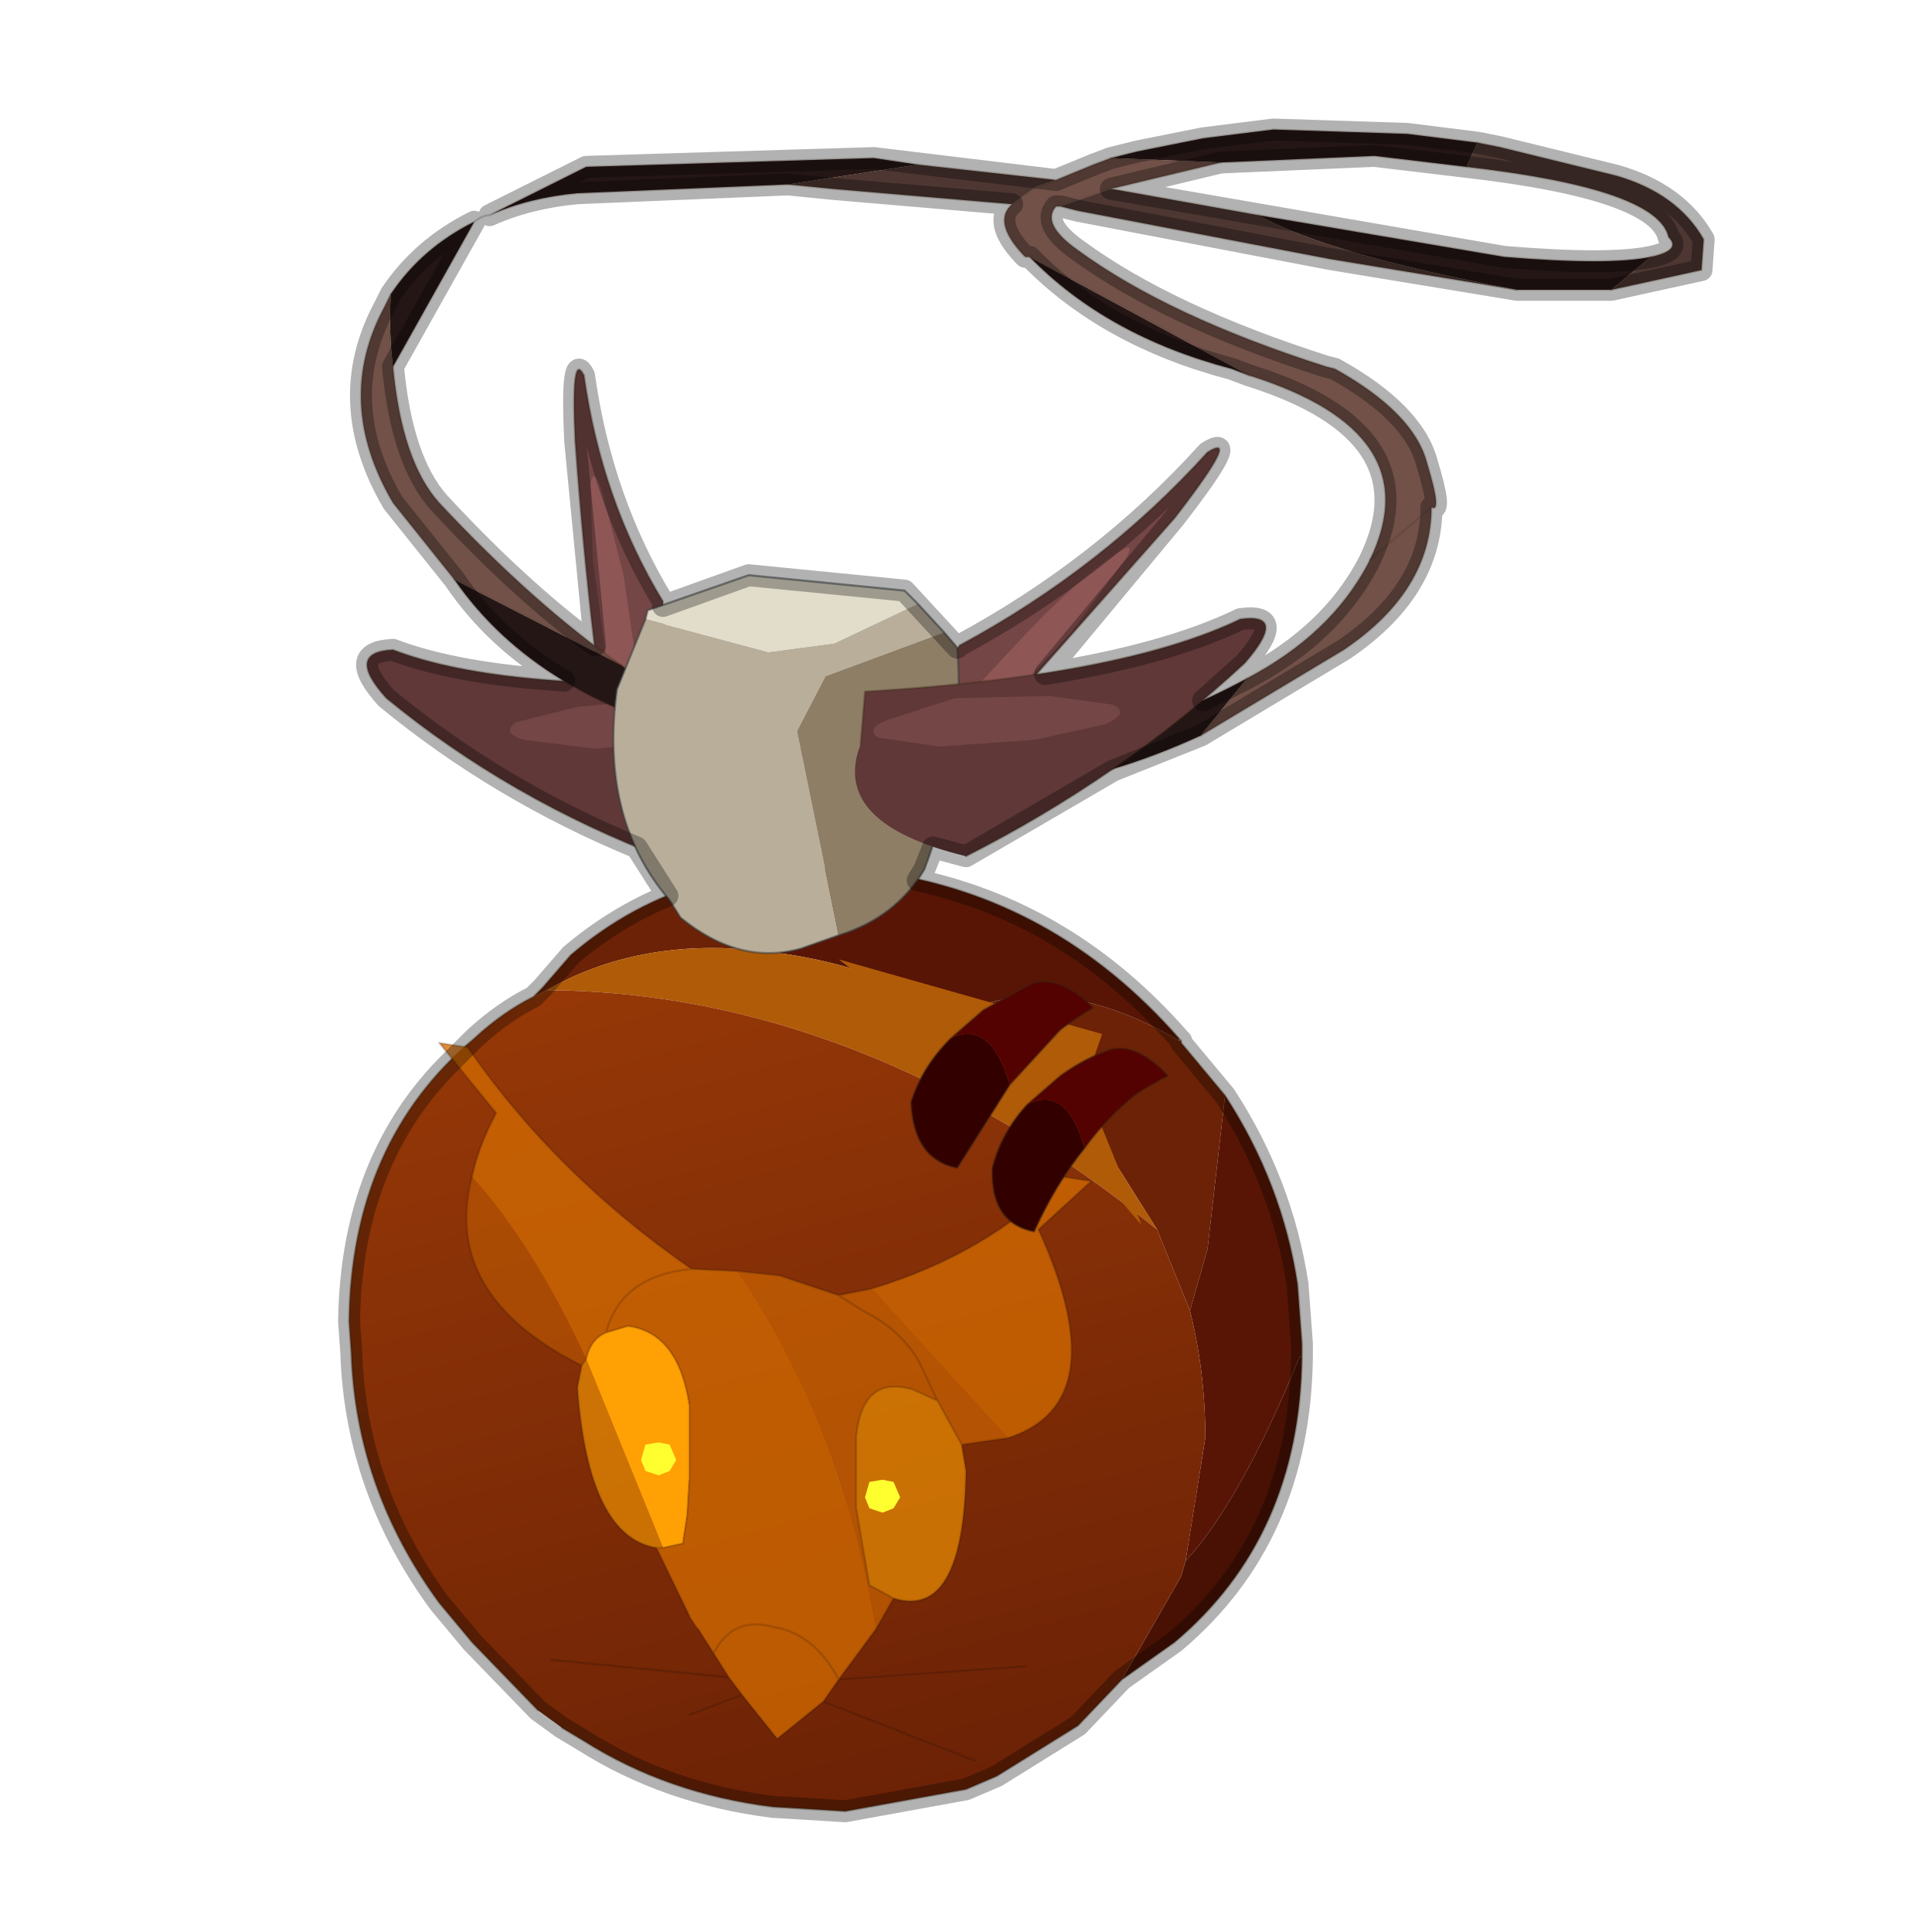 <?xml version="1.0" encoding="UTF-8" standalone="no"?>
<svg xmlns:xlink="http://www.w3.org/1999/xlink" height="440.0px" width="440.0px" xmlns="http://www.w3.org/2000/svg">
  <g transform="matrix(10.0, 0.0, 0.0, 10.0, 0.0, 0.0)">
    <use height="44.0" transform="matrix(1.0, 0.0, 0.0, 1.0, 0.0, 0.0)" width="44.0" xlink:href="#shape0"/>
  </g>
  <defs>
    <g id="shape0" transform="matrix(1.0, 0.0, 0.0, 1.0, 0.0, 0.0)">
      <path d="M44.0 44.0 L0.0 44.0 0.0 0.0 44.0 0.0 44.0 44.0" fill="#43adca" fill-opacity="0.0" fill-rule="evenodd" stroke="none"/>
      <path d="M19.45 20.05 Q19.85 17.0 21.85 14.7 25.1 12.95 27.5 10.3 28.3 9.8 26.75 11.8 L19.45 20.05" fill="#754646" fill-rule="evenodd" stroke="none"/>
      <path d="M21.85 14.7 Q25.1 12.95 27.5 10.3 28.3 9.8 26.75 11.8 L19.45 20.05" fill="none" stroke="#382510" stroke-linecap="round" stroke-linejoin="round" stroke-opacity="0.302" stroke-width="0.05"/>
      <path d="M20.4 18.3 Q19.7 18.9 19.95 18.35 L21.3 16.65 23.35 14.45 Q24.55 13.2 25.3 12.7 25.9 12.25 25.65 12.7 L24.4 14.4 22.25 16.7 20.4 18.3" fill="#8f5656" fill-rule="evenodd" stroke="none"/>
      <path d="M26.85 23.65 L26.9 23.7 26.85 23.7 26.85 23.65" fill="#a09176" fill-rule="evenodd" stroke="none"/>
      <path d="M26.85 23.7 L26.9 23.7 26.9 23.75 27.9 24.95 27.5 28.45 27.1 29.85 26.35 28.0 25.25 26.25 24.65 25.5 Q23.3 24.05 21.8 23.1 24.05 22.05 26.85 23.7 M12.15 22.7 L12.35 22.5 13.0 21.75 Q15.75 19.4 19.7 19.85 L17.3 21.65 Q14.55 21.35 12.45 22.55 L12.15 22.7" fill="#6c2206" fill-rule="evenodd" stroke="none"/>
      <path d="M26.85 23.65 L26.85 23.7 Q24.05 22.05 21.8 23.1 19.95 22.0 17.7 21.7 L17.3 21.65 19.7 19.85 19.95 19.85 Q24.0 20.4 26.85 23.65 M27.9 24.95 Q29.2 26.95 29.55 29.25 L29.65 30.6 29.65 30.9 29.6 30.9 Q28.25 34.2 27.0 35.55 L27.45 32.75 Q27.45 31.25 27.1 29.85 L27.5 28.45 27.9 24.95" fill="#581505" fill-rule="evenodd" stroke="none"/>
      <path d="M29.65 30.9 Q29.6 35.0 26.75 37.4 L25.55 38.25 26.9 35.9 27.0 35.55 Q28.25 34.2 29.6 30.9 L29.65 30.9" fill="#481104" fill-rule="evenodd" stroke="none"/>
      <path d="M21.8 23.1 Q23.3 24.05 24.65 25.5 L25.25 26.25 26.35 28.0 Q19.65 22.6 12.45 22.55 14.55 21.35 17.3 21.65 L17.7 21.7 Q19.95 22.0 21.8 23.1" fill="#b05b08" fill-rule="evenodd" stroke="none"/>
      <path d="M25.55 38.25 L24.55 39.3 22.7 40.45 22.0 40.75 19.25 41.25 17.6 41.15 Q15.2 40.85 13.3 39.65 L12.8 39.35 12.25 38.95 10.75 37.4 10.0 36.5 Q8.1 33.9 8.0 30.8 L7.95 30.1 Q8.0 26.0 10.8 23.65 11.45 23.05 12.15 22.7 L12.45 22.55 Q19.65 22.6 26.35 28.0 L27.1 29.85 Q27.45 31.25 27.45 32.75 L27.0 35.55 26.9 35.9 25.55 38.25" fill="url(#gradient0)" fill-rule="evenodd" stroke="none"/>
      <path d="M26.9 23.7 L26.85 23.65 M26.9 23.7 L26.9 23.75 27.9 24.95 Q29.2 26.95 29.55 29.25 L29.65 30.6 29.65 30.9 Q29.6 35.0 26.75 37.4 L25.55 38.25 24.55 39.3 22.7 40.45 22.0 40.75 19.25 41.25 17.6 41.15 Q15.2 40.85 13.3 39.65 L12.8 39.35 M12.25 38.95 L10.75 37.4 10.0 36.5 Q8.1 33.9 8.0 30.8 L7.95 30.1 Q8.0 26.0 10.8 23.65 11.45 23.05 12.15 22.7 L12.35 22.5 13.0 21.75 Q15.75 19.4 19.7 19.85 L19.95 19.85 Q24.0 20.4 26.85 23.65" fill="none" stroke="#382510" stroke-linecap="round" stroke-linejoin="round" stroke-opacity="0.302" stroke-width="0.05"/>
      <path d="M14.15 18.8 Q13.45 14.95 13.1 10.05 13.0 7.95 13.3 8.55 13.7 11.4 15.1 13.7 15.35 16.15 14.15 18.8" fill="#754646" fill-rule="evenodd" stroke="none"/>
      <path d="M15.1 13.7 Q13.7 11.4 13.3 8.55 13.0 7.95 13.1 10.05 13.45 14.95 14.15 18.8" fill="none" stroke="#382510" stroke-linecap="round" stroke-linejoin="round" stroke-opacity="0.302" stroke-width="0.05"/>
      <path d="M14.35 17.1 Q14.55 17.8 14.65 17.25 L14.55 15.5 14.2 13.1 13.7 11.15 Q13.5 10.6 13.45 11.05 L13.5 12.75 13.85 15.3 14.35 17.1" fill="#8f5656" fill-rule="evenodd" stroke="none"/>
      <path d="M15.15 19.55 Q11.6 18.2 8.8 15.9 7.85 14.85 8.95 14.8 11.55 15.8 17.3 15.5 L17.55 15.75 Q18.45 16.8 15.15 19.55" fill="#603838" fill-rule="evenodd" stroke="none"/>
      <path d="M17.55 15.75 L17.3 15.5 Q11.55 15.8 8.95 14.8 7.85 14.85 8.8 15.9 11.6 18.2 15.15 19.55" fill="none" stroke="#382510" stroke-linecap="round" stroke-linejoin="round" stroke-opacity="0.302" stroke-width="0.05"/>
      <path d="M13.55 17.05 L15.65 16.85 17.0 16.55 Q17.3 16.3 16.8 16.15 L15.25 15.9 13.15 16.1 11.75 16.45 Q11.4 16.7 11.95 16.85 L13.55 17.05" fill="#754646" fill-rule="evenodd" stroke="none"/>
      <path d="M33.65 3.25 L33.4 3.8 31.3 3.55 27.8 3.7 25.3 3.6 25.9 3.45 27.4 3.15 29.0 2.95 32.05 3.05 33.65 3.25 M37.6 5.85 L36.7 6.6 36.5 6.6 34.55 6.6 Q30.25 5.8 28.65 4.9 L34.25 5.85 Q36.65 6.05 37.6 5.85 M27.35 16.75 Q23.1 18.7 20.4 17.35 24.7 17.45 28.4 15.45 L27.35 16.75 M17.75 17.1 L16.45 16.9 Q12.25 15.95 10.35 13.2 L14.15 15.15 14.35 15.3 Q16.05 16.45 17.75 17.05 L17.75 17.1 M8.9 6.7 Q9.6 5.65 10.8 5.05 L8.95 8.35 Q8.85 7.6 8.9 6.7 M11.15 4.9 L13.35 3.8 19.9 3.6 20.9 3.75 17.95 4.2 13.15 4.4 Q12.05 4.5 11.15 4.9 M28.45 8.55 L28.05 8.4 Q25.2 7.65 23.45 5.85 L28.45 8.55" fill="#251616" fill-rule="evenodd" stroke="none"/>
      <path d="M24.15 4.7 L24.05 4.7 Q23.7 5.1 24.55 5.7 26.6 7.2 30.2 8.35 L30.4 8.4 Q32.2 9.4 32.5 10.55 32.85 11.7 32.6 11.55 32.6 13.45 30.6 14.8 L27.35 16.75 28.4 15.45 Q30.3 14.45 31.15 12.85 L31.2 12.75 Q32.6 9.85 28.45 8.55 L23.45 5.85 23.35 5.85 23.3 5.8 Q22.6 5.05 23.05 4.65 L23.6 4.25 24.05 4.1 24.9 3.75 25.3 3.6 27.8 3.7 25.3 4.3 24.15 4.7 M10.35 13.2 L8.95 11.45 Q7.6 9.15 8.75 7.0 L8.9 6.7 Q8.85 7.6 8.95 8.35 9.15 10.5 10.0 11.45 12.15 13.75 14.15 15.15 L10.35 13.2 M32.6 11.55 L31.2 12.75 32.6 11.55" fill="#715148" fill-rule="evenodd" stroke="none"/>
      <path d="M33.65 3.25 L34.15 3.35 36.8 4.0 Q38.2 4.4 38.8 5.45 L38.75 6.15 36.7 6.6 37.6 5.85 Q38.3 5.7 38.0 5.4 37.75 4.3 33.4 3.8 L33.65 3.25 M34.55 6.6 L30.3 5.9 24.55 4.8 24.15 4.7 25.3 4.3 28.65 4.9 Q30.25 5.8 34.55 6.6 M20.9 3.75 L24.05 4.1 23.6 4.25 23.05 4.65 18.95 4.3 17.95 4.2 20.9 3.75" fill="#4e3732" fill-rule="evenodd" stroke="none"/>
      <path d="M36.7 6.6 L38.75 6.15 38.8 5.45 Q38.2 4.4 36.8 4.0 L34.15 3.35 33.65 3.25 M33.4 3.8 Q37.75 4.3 38.0 5.4 38.3 5.7 37.6 5.85 36.65 6.05 34.25 5.85 L28.65 4.9 25.3 4.3 27.8 3.7 31.3 3.55 33.4 3.8 M36.7 6.6 L36.5 6.6 34.55 6.6 30.3 5.9 24.55 4.8 24.15 4.7 24.05 4.7 Q23.7 5.1 24.55 5.7 26.6 7.2 30.2 8.35 L30.4 8.4 Q32.2 9.4 32.5 10.55 32.85 11.7 32.6 11.55 32.6 13.45 30.6 14.8 L27.35 16.75 Q23.1 18.7 20.4 17.35 L17.95 17.15 17.75 17.1 16.45 16.9 Q12.25 15.95 10.35 13.2 L8.95 11.45 Q7.6 9.15 8.75 7.0 L8.9 6.7 Q9.6 5.65 10.8 5.05 11.0 4.9 11.15 4.9 L13.35 3.8 19.9 3.6 20.9 3.75 24.05 4.1 24.9 3.75 25.3 3.6 25.9 3.45 27.4 3.15 29.0 2.95 32.05 3.05 33.65 3.25 M23.45 5.85 L23.35 5.85 23.3 5.8 Q22.6 5.05 23.05 4.65 L18.95 4.3 17.95 4.2 13.15 4.4 Q12.05 4.5 11.15 4.9 M24.05 4.1 L23.6 4.25 23.05 4.65 M24.15 4.7 L25.3 4.3 M28.45 8.55 L28.05 8.4 Q25.2 7.65 23.45 5.85 M28.45 8.55 Q32.6 9.85 31.2 12.75 M28.4 15.45 Q24.7 17.45 20.4 17.35 L17.8 17.05 17.95 17.15 M28.4 15.45 Q30.3 14.45 31.15 12.85 L31.2 12.75 M8.95 8.35 Q9.15 10.5 10.0 11.45 12.15 13.75 14.15 15.15 L14.35 15.3 Q16.05 16.45 17.75 17.05 L17.8 17.05 M10.8 5.05 L8.95 8.35" fill="none" stroke="#382510" stroke-linecap="round" stroke-linejoin="round" stroke-opacity="0.2" stroke-width="0.05"/>
      <path d="M33.65 3.25 L33.4 3.8 M37.6 5.85 L36.7 6.6 M28.65 4.9 Q30.25 5.8 34.55 6.6 M27.8 3.7 L25.3 3.6 M23.45 5.85 L28.45 8.55 M31.2 12.75 L32.6 11.55 M27.35 16.75 L28.4 15.45 M8.95 8.35 Q8.85 7.6 8.9 6.7 M10.35 13.2 L14.15 15.15 M17.95 4.2 L20.9 3.75" fill="none" stroke="#382510" stroke-linecap="round" stroke-linejoin="round" stroke-opacity="0.153" stroke-width="0.05"/>
      <path d="M14.7 14.1 L17.5 14.85 19.0 14.65 20.9 13.75 21.5 14.4 18.8 15.4 18.15 16.65 19.1 21.3 18.25 21.6 Q16.85 22.0 15.5 20.9 L15.25 20.5 Q13.65 18.65 14.05 15.7 L14.7 14.1" fill="#b9ae9a" fill-rule="evenodd" stroke="none"/>
      <path d="M21.5 14.4 L21.8 14.75 Q22.0 17.3 21.05 19.8 20.4 20.9 19.1 21.3 L18.15 16.65 18.8 15.4 21.5 14.4" fill="#8e7e66" fill-rule="evenodd" stroke="none"/>
      <path d="M14.7 14.1 L14.75 13.9 17.05 13.1 20.6 13.45 20.9 13.75 19.0 14.65 17.5 14.85 14.7 14.1" fill="#e2dccb" fill-rule="evenodd" stroke="none"/>
      <path d="M20.9 13.75 L20.6 13.45 17.05 13.1 14.75 13.9 14.7 14.1 M20.9 13.75 L21.5 14.4 21.8 14.75 Q22.0 17.3 21.05 19.8 20.4 20.9 19.1 21.3 L18.25 21.6 Q16.85 22.0 15.5 20.9 L15.25 20.5 Q13.65 18.65 14.05 15.7 L14.7 14.1" fill="none" stroke="#2e393d" stroke-linecap="round" stroke-linejoin="round" stroke-opacity="0.502" stroke-width="0.05"/>
      <path d="M19.1 21.85 L25.1 23.55 24.7 24.7 26.0 27.9 23.8 25.35 19.1 21.85" fill="#b05b08" fill-rule="evenodd" stroke="none"/>
      <path d="M22.0 19.5 Q18.9 18.75 19.6 16.95 L19.7 15.75 Q25.55 15.4 28.25 14.1 29.35 13.95 28.35 15.1 25.55 17.7 22.0 19.5" fill="#603838" fill-rule="evenodd" stroke="none"/>
      <path d="M19.6 16.95 L19.7 15.75 Q25.55 15.4 28.25 14.1 29.35 13.95 28.35 15.1 25.55 17.7 22.0 19.5" fill="none" stroke="#382510" stroke-linecap="round" stroke-linejoin="round" stroke-opacity="0.302" stroke-width="0.05"/>
      <path d="M23.55 16.85 L21.4 17.0 20.0 16.8 Q19.7 16.6 20.2 16.4 L21.75 15.9 23.9 15.85 25.35 16.05 Q25.75 16.25 25.15 16.5 L23.55 16.85" fill="#754646" fill-rule="evenodd" stroke="none"/>
      <path d="M21.65 23.65 Q22.55 23.2 23.0 24.7 L21.8 26.6 Q20.8 26.4 20.75 25.1 21.0 24.3 21.65 23.65" fill="#330000" fill-rule="evenodd" stroke="none"/>
      <path d="M21.65 23.65 L22.4 23.0 23.5 22.4 Q24.15 22.2 24.9 22.95 24.55 23.15 24.15 23.45 L23.0 24.7 Q22.55 23.2 21.65 23.65" fill="#540101" fill-rule="evenodd" stroke="none"/>
      <path d="M23.0 24.7 L24.15 23.45 Q24.55 23.15 24.9 22.95 24.15 22.2 23.5 22.4 L22.4 23.0 21.65 23.65 M23.0 24.7 L21.8 26.6 Q20.8 26.4 20.75 25.1 21.0 24.3 21.65 23.65" fill="none" stroke="#382510" stroke-linecap="round" stroke-linejoin="round" stroke-opacity="0.4" stroke-width="0.05"/>
      <path d="M13.35 30.95 Q13.45 30.5 13.8 30.35 L14.3 30.2 Q15.45 30.35 15.7 32.0 L15.7 33.65 15.65 34.5 15.55 35.15 15.1 35.25 13.35 30.95" fill="#ffa004" fill-rule="evenodd" stroke="none"/>
      <path d="M19.85 29.35 Q22.5 28.55 24.2 26.8 L24.85 26.9 23.65 28.0 Q25.45 31.95 22.95 32.75 L19.85 29.35 M19.95 37.1 L19.1 38.25 Q18.55 37.2 17.6 37.05 16.7 36.8 16.25 37.65 16.7 36.8 17.6 37.05 18.55 37.2 19.1 38.25 L18.75 38.75 17.7 39.6 16.9 38.6 16.6 38.2 16.25 37.65 15.9 37.1 15.7 36.8 14.95 35.25 15.1 35.25 15.55 35.15 15.65 34.5 15.7 33.65 15.7 32.0 Q15.45 30.35 14.3 30.2 L13.8 30.35 Q13.45 30.5 13.35 30.95 12.15 28.35 10.75 26.8 10.9 26.1 11.3 25.35 L10.0 23.75 10.65 23.85 Q12.65 26.75 15.75 28.9 L16.8 28.95 Q19.2 32.5 19.95 37.1 M15.75 28.9 Q14.15 29.05 13.8 30.35 14.15 29.05 15.75 28.9" fill="#d26a02" fill-opacity="0.773" fill-rule="evenodd" stroke="none"/>
      <path d="M22.95 32.75 L21.9 32.9 21.35 31.9 20.95 31.05 Q20.55 30.3 19.65 29.85 L19.1 29.5 19.65 29.85 Q20.55 30.3 20.95 31.05 L21.35 31.9 20.8 31.65 Q19.65 31.3 19.5 32.7 L19.5 34.35 19.8 36.1 20.35 36.4 19.95 37.1 Q19.2 32.5 16.8 28.95 L17.75 29.05 19.1 29.5 19.85 29.35 22.95 32.75" fill="#d26a02" fill-opacity="0.643" fill-rule="evenodd" stroke="none"/>
      <path d="M21.9 32.9 L22.0 33.5 Q21.95 36.9 20.35 36.4 L19.8 36.1 19.5 34.35 19.5 32.7 Q19.65 31.3 20.8 31.65 L21.35 31.9 21.9 32.9 M13.35 30.95 L15.1 35.25 14.95 35.25 Q13.4 35.0 13.15 31.6 L13.25 31.1 13.35 30.95" fill="#ffa004" fill-opacity="0.6" fill-rule="evenodd" stroke="none"/>
      <path d="M13.35 30.95 L13.25 31.1 Q10.05 29.5 10.75 26.8 12.15 28.35 13.35 30.95" fill="#d26a02" fill-opacity="0.443" fill-rule="evenodd" stroke="none"/>
      <path d="M19.85 29.35 Q22.5 28.55 24.2 26.8 L24.85 26.9 23.65 28.0 Q25.45 31.95 22.95 32.75 L21.9 32.9 22.0 33.5 Q21.95 36.9 20.35 36.4 L19.95 37.1 19.1 38.25 23.35 37.95 M10.75 26.8 Q10.9 26.1 11.3 25.35 L10.0 23.75 10.65 23.85 Q12.65 26.75 15.75 28.9 L16.8 28.95 17.75 29.05 19.1 29.5 19.85 29.35 M19.1 29.5 L19.65 29.85 Q20.55 30.3 20.95 31.05 L21.35 31.9 21.9 32.9 M20.35 36.4 L19.8 36.1 19.5 34.35 19.5 32.7 Q19.65 31.3 20.8 31.65 L21.35 31.9 M15.1 35.25 L15.55 35.15 15.65 34.5 15.7 33.65 15.7 32.0 Q15.45 30.35 14.3 30.2 L13.8 30.35 Q13.45 30.5 13.35 30.95 L13.25 31.1 13.15 31.6 Q13.4 35.0 14.95 35.25 L15.7 36.8 M15.1 35.25 L14.95 35.25 M15.9 37.1 L16.25 37.65 Q16.7 36.8 17.6 37.05 18.55 37.2 19.1 38.25 L18.75 38.75 22.2 40.1 M16.6 38.2 L16.25 37.65 M16.9 38.6 L16.6 38.2 12.55 37.8 M18.75 38.75 L17.7 39.6 16.9 38.6 15.7 39.05 M13.8 30.35 Q14.15 29.05 15.75 28.9 M13.25 31.1 Q10.05 29.5 10.75 26.8" fill="none" stroke="#000000" stroke-linecap="round" stroke-linejoin="round" stroke-opacity="0.153" stroke-width="0.05"/>
      <path d="M20.35 34.35 L20.1 34.45 19.8 34.35 19.7 34.1 19.8 33.75 20.1 33.7 20.35 33.75 20.5 34.1 20.35 34.35" fill="#ffff2f" fill-rule="evenodd" stroke="none"/>
      <path d="M15.25 33.5 L15.0 33.6 14.7 33.5 14.6 33.25 14.7 32.9 15.0 32.85 15.25 32.9 15.4 33.25 15.25 33.5" fill="#ffff2f" fill-rule="evenodd" stroke="none"/>
      <path d="M23.4 25.15 Q24.3 24.7 24.7 26.15 24.05 26.95 23.55 28.05 22.55 27.85 22.6 26.6 22.8 25.8 23.4 25.15" fill="#330000" fill-rule="evenodd" stroke="none"/>
      <path d="M23.4 25.15 L24.15 24.5 Q24.7 24.1 25.3 23.9 25.9 23.75 26.6 24.5 26.3 24.65 25.9 24.9 25.2 25.45 24.7 26.15 24.3 24.7 23.4 25.15" fill="#540101" fill-rule="evenodd" stroke="none"/>
      <path d="M24.7 26.15 Q25.2 25.45 25.9 24.9 26.3 24.65 26.6 24.5 25.9 23.75 25.3 23.9 24.7 24.1 24.15 24.5 L23.4 25.15 M24.7 26.15 Q24.05 26.95 23.55 28.05 22.55 27.85 22.6 26.6 22.8 25.8 23.4 25.15" fill="none" stroke="#382510" stroke-linecap="round" stroke-linejoin="round" stroke-opacity="0.4" stroke-width="0.05"/>
      <path d="M37.6 5.85 Q36.65 6.05 34.25 5.85 L25.3 4.3 27.8 3.7 31.3 3.55 33.4 3.8 Q37.75 4.3 38.0 5.4 38.3 5.7 37.6 5.85 M36.8 4.0 L34.15 3.35 33.65 3.25 32.05 3.05 29.0 2.95 27.4 3.15 25.9 3.45 25.3 3.6 24.9 3.75 24.05 4.1 19.9 3.6 13.35 3.8 11.15 4.9 Q12.05 4.5 13.15 4.4 L17.95 4.2 18.95 4.3 23.05 4.65 Q22.6 5.05 23.3 5.8 L23.35 5.85 23.45 5.85 Q25.2 7.65 28.05 8.4 L28.45 8.55 Q32.6 9.85 31.2 12.75 L31.15 12.85 Q30.3 14.45 28.4 15.45 L27.4 15.95 28.35 15.1 Q29.35 13.95 28.25 14.1 26.6 14.9 23.8 15.35 L26.75 11.8 Q28.3 9.8 27.5 10.3 25.1 12.95 21.85 14.7 L21.8 14.75 20.6 13.45 17.05 13.1 15.1 13.8 15.1 13.7 Q13.7 11.4 13.3 8.55 13.0 7.95 13.1 10.05 L13.55 14.7 Q11.8 13.4 10.0 11.45 9.15 10.5 8.95 8.35 L10.8 5.05 Q9.6 5.65 8.9 6.7 L8.75 7.0 Q7.6 9.15 8.95 11.45 L10.35 13.2 Q11.3 14.6 12.85 15.5 10.4 15.35 8.95 14.8 7.85 14.85 8.8 15.9 11.35 18.0 14.5 19.3 L15.2 20.4 Q14.0 20.9 13.0 21.75 L12.35 22.5 12.15 22.7 Q11.45 23.05 10.8 23.65 L10.6 23.85 10.3 24.15 Q8.0 26.4 7.95 30.1 L8.0 30.8 Q8.1 33.9 10.0 36.5 L10.75 37.4 12.25 38.95 12.8 39.35 13.3 39.65 Q15.2 40.85 17.6 41.15 L19.25 41.25 22.0 40.75 22.7 40.45 24.55 39.3 25.55 38.25 26.75 37.4 Q29.6 35.0 29.65 30.9 L29.65 30.6 29.55 29.25 Q29.2 26.95 27.9 24.95 L26.9 23.75 26.9 23.7 26.85 23.65 Q24.35 20.8 20.9 20.05 L21.05 19.8 21.25 19.3 22.0 19.5 25.35 17.55 27.35 16.75 30.6 14.8 Q32.6 13.45 32.6 11.55 32.85 11.7 32.5 10.55 32.2 9.4 30.4 8.4 L30.2 8.35 Q26.6 7.2 24.55 5.7 23.7 5.1 24.05 4.7 L24.15 4.7 24.55 4.8 30.3 5.9 34.55 6.6 36.5 6.6 36.7 6.6 38.75 6.15 38.8 5.45 Q38.2 4.4 36.8 4.0" fill="none" stroke="#000000" stroke-linecap="round" stroke-linejoin="round" stroke-opacity="0.302" stroke-width="0.5"/>
    </g>
    <linearGradient gradientTransform="matrix(0.003, 0.012, -0.011, 0.003, 17.65, 31.4)" gradientUnits="userSpaceOnUse" id="gradient0" spreadMethod="pad" x1="-819.2" x2="819.2">
      <stop offset="0.0" stop-color="#963807"/>
      <stop offset="1.0" stop-color="#6c2206"/>
    </linearGradient>
  </defs>
</svg>
